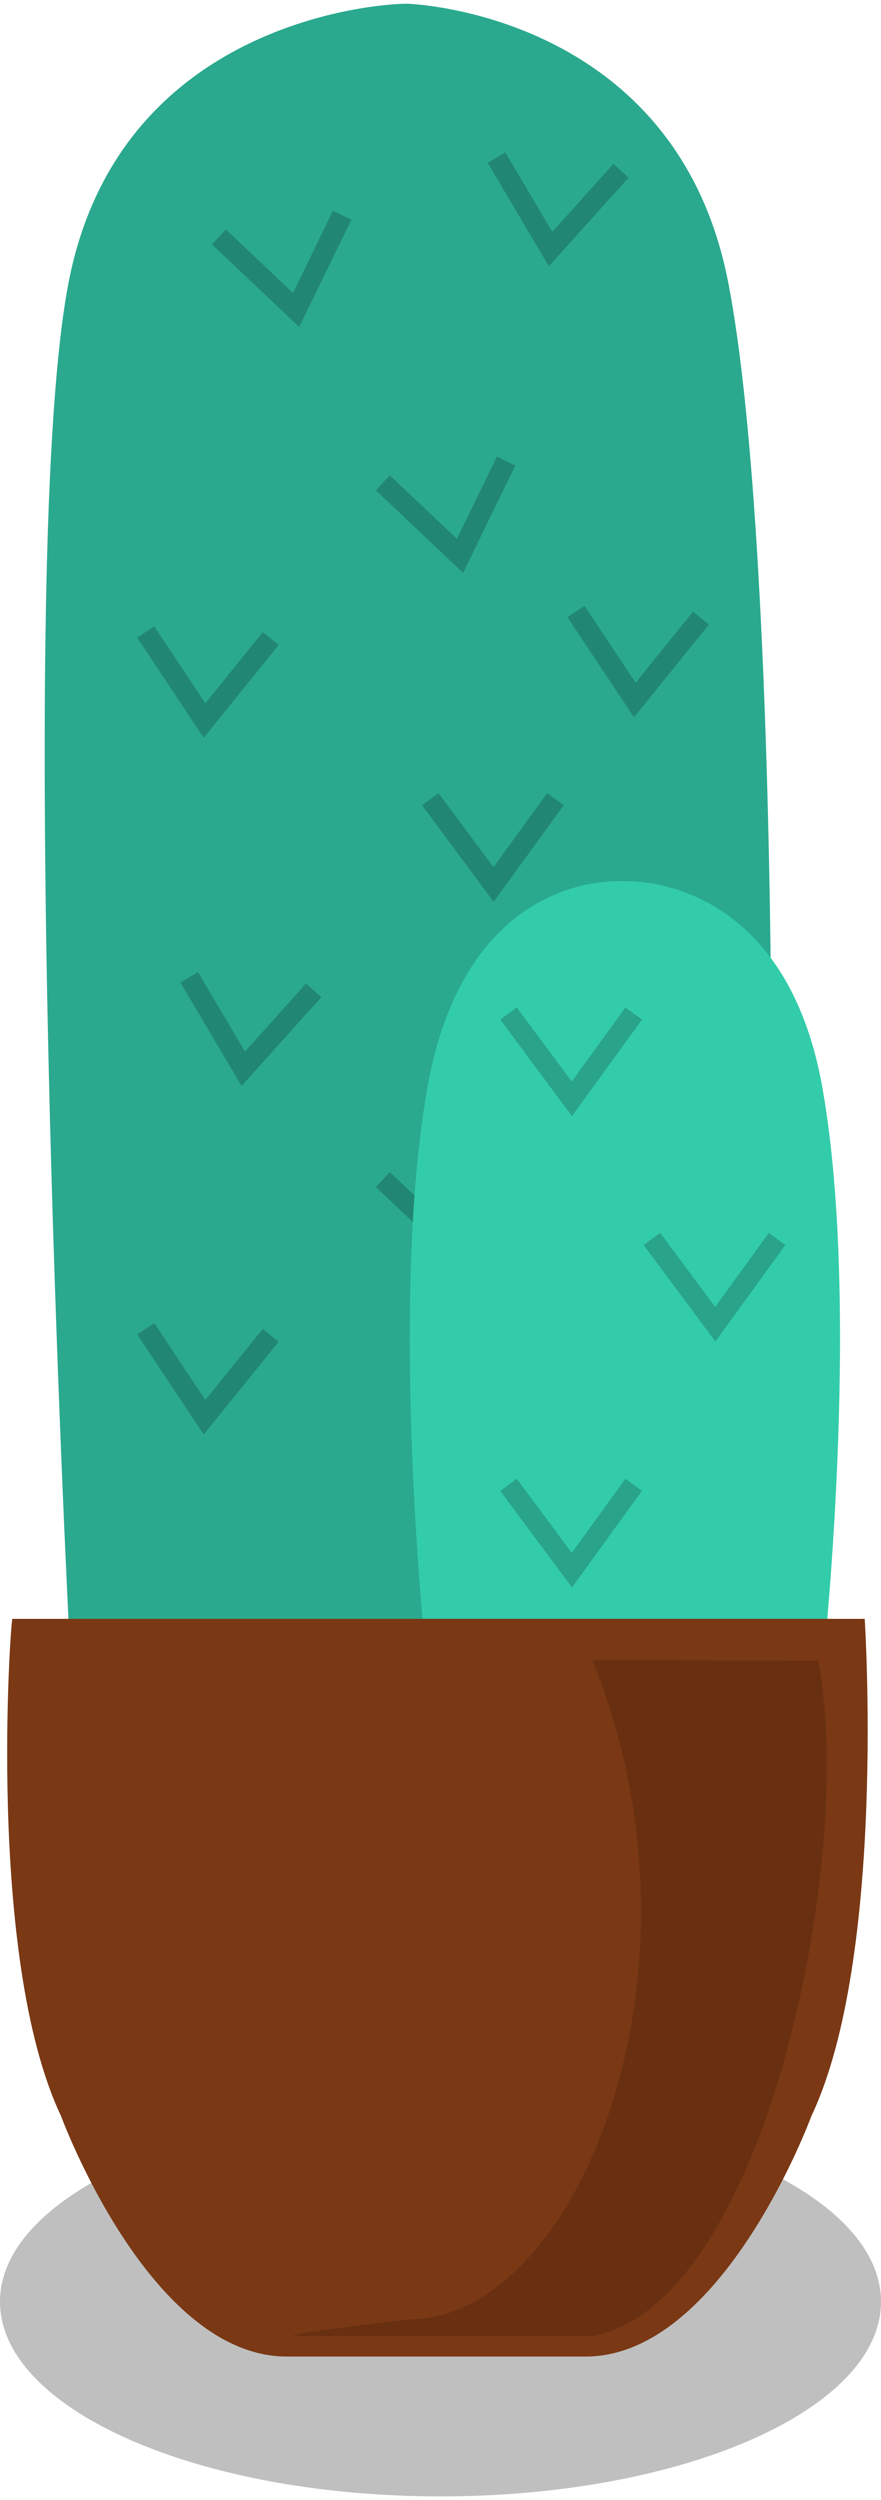 <svg xmlns="http://www.w3.org/2000/svg" viewBox="0 0 43 122">
    <g fill="none" fill-rule="evenodd">
        <path fill="#2AA98E" d="M19.911.183C19.352.145 5.971.585 3.37 13.673c-2.675 13.454 0 65.91 0 65.91L37.035 80c.9-12.584 1.161-52.873-1.514-66.326C32.918.584 19.927.186 19.91.184z"/>
        <path stroke="#000" stroke-opacity=".2" d="M7.113 30.843l2.869 4.319 3.232-4M28.113 29.843l2.869 4.319 3.232-4M18.685 23.562l3.767 3.563 2.25-4.624M10.685 11.562l3.767 3.563 2.25-4.624M21 39l3.091 4.163L27.109 39M9.234 47.692l2.64 4.463 3.436-3.824M24.234 7.692l2.64 4.463 3.436-3.824M7.113 64.843l2.869 4.319 3.232-4M18.685 57.562l3.767 3.563 2.25-4.624M21 73l3.091 4.163L27.109 73"/>
    </g>
    <g fill="none" fill-rule="evenodd">
        <path fill="#33CCAB" d="M40.15 53.13c-1.863-10.604-9.655-10.118-9.665-10.12-.4-.03-7.772-.484-9.634 10.12-1.915 10.9 0 28.285 0 28.285l9.61 1.572V83l.038-.007.038.007v-.013l9.612-1.572s1.915-17.385 0-28.285"/>
        <path stroke="#000" stroke-opacity=".2" d="M31.82 60.46l3.091 4.163 3.018-4.163M24.82 49.46l3.091 4.163 3.018-4.163M24.82 72.46l3.091 4.163 3.018-4.163"/>
    </g>
    <path fill="#000" fill-opacity=".25" d="M43 112.324c0 5.248-9.627 9.5-21.5 9.5-11.875 0-21.5-4.252-21.5-9.5s9.625-9.5 21.5-9.5c11.873 0 21.5 4.252 21.5 9.5"/>
    <path fill="#7A3814" d="M42.205 79s1.07 16.504-2.6 24.258c0 0-4.311 11.742-11.026 11.742H14.002c-6.715 0-11.025-11.742-11.025-11.742C-.692 95.504.53 78.982.602 79h41.603z"/>
    <path fill="#000" fill-rule="nonzero" d="M28.906 81c6.199 15.186-.755 32.185-8.944 32.185-4.535.54-6.322.811-5.36.815h14.304c8.37-1.467 12.886-23.251 11.03-32.957L28.907 81z" opacity=".15"/>
</svg>

